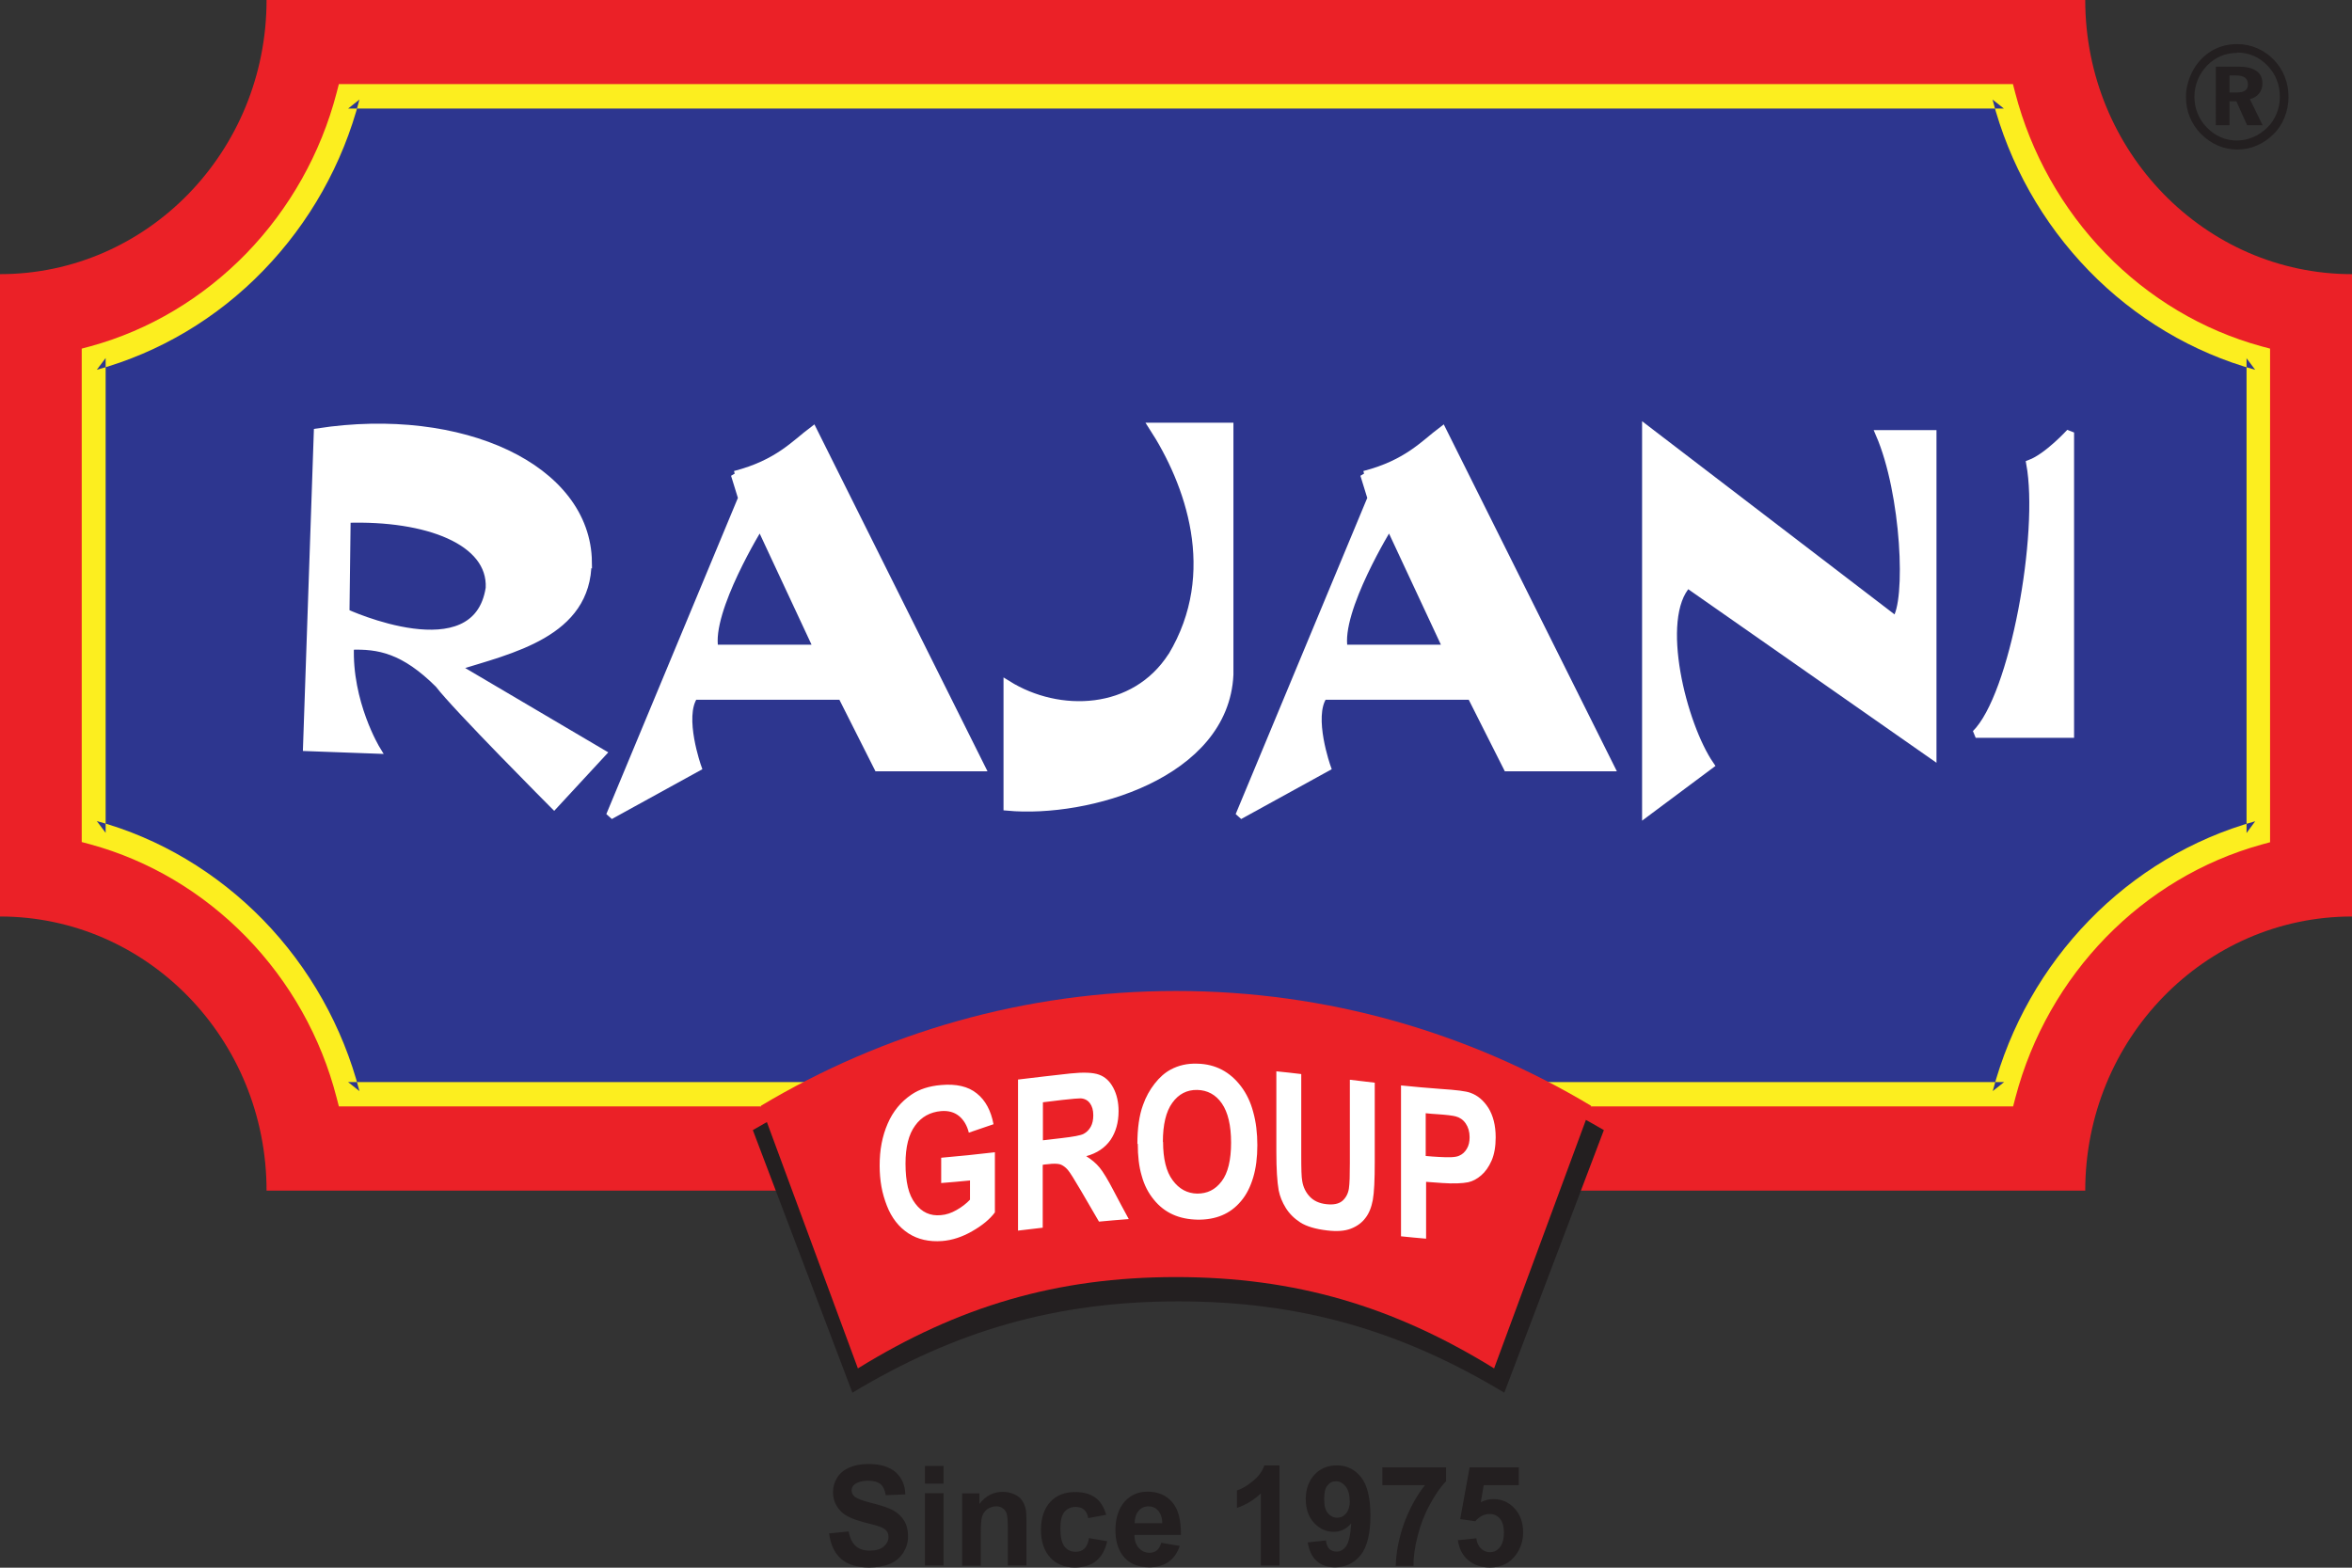 <?xml version="1.0" encoding="UTF-8"?>
<svg id="Layer_1" data-name="Layer 1" xmlns="http://www.w3.org/2000/svg" viewBox="0 0 120 80">
  <rect x="0" y="0" width="120" height="80" fill="#333333" stroke="none"/>
  <defs>
    <style>
      .cls-1 {
        fill: #fff;
      }

      .cls-2 {
        fill: none;
        stroke: #fff;
        stroke-miterlimit: 2.61;
        stroke-width: .4px;
      }

      .cls-3 {
        fill: #eb2127;
      }

      .cls-4 {
        fill: #2d368f;
      }

      .cls-5 {
        fill: #fcee1f;
      }

      .cls-6 {
        fill: #231f20;
      }
    </style>
  </defs>
  <g>
    <path class="cls-3" d="M0,46.77c7.51,0,13.6,6.26,13.6,13.99H106.39c0-7.73,6.09-13.99,13.61-13.99V13.99c-7.51,0-13.61-6.27-13.61-13.99H13.6C13.6,7.73,7.51,13.99,0,13.99V46.77Z"/>
    <path class="cls-5" d="M107.42,12.93c-2.21-2.28-3.8-5.11-4.6-8.18l-.12-.46H17.29l-.12,.46c-.8,3.07-2.39,5.9-4.6,8.18-2.22,2.28-4.96,3.92-7.95,4.74l-.45,.12v25.18l.45,.12c2.99,.82,5.73,2.45,7.95,4.73,2.22,2.28,3.81,5.11,4.6,8.18l.12,.46H102.71l.12-.46c1.65-6.26,6.46-11.21,12.55-12.9l.44-.12V17.79l-.45-.12c-2.99-.82-5.74-2.46-7.95-4.74"/>
    <path class="cls-4" d="M114.62,18.27h0v24.24l.44-.6c-6.5,1.81-11.63,7.09-13.39,13.77l.58-.46H17.76l.58,.46c-.85-3.28-2.55-6.3-4.91-8.73-2.37-2.43-5.3-4.18-8.49-5.05l.45,.6V18.27l-.45,.6c3.19-.88,6.13-2.62,8.49-5.06,2.36-2.43,4.06-5.45,4.91-8.73l-.58,.46H102.24l-.58-.46c.85,3.28,2.55,6.3,4.91,8.73,2.36,2.43,5.3,4.18,8.49,5.06l-.45-.6Z"/>
    <path class="cls-6" d="M60.12,66.41c6.25,0,11.38,1.5,16.63,4.66l5.08-13.4c-6.38-3.73-13.8-5.86-21.71-5.86s-15.33,2.14-21.71,5.86l5.08,13.4c5.25-3.16,10.39-4.66,16.63-4.66"/>
    <path class="cls-3" d="M60,65.17c6.1,0,11.11,1.5,16.23,4.66l4.95-13.4c-6.23-3.73-13.46-5.86-21.18-5.86s-14.96,2.14-21.18,5.86l4.95,13.4c5.12-3.16,10.13-4.66,16.23-4.66"/>
    <path class="cls-6" d="M113.75,3.86h0v.86h.35c.21,0,.36-.03,.45-.1,.1-.07,.14-.17,.14-.32s-.05-.26-.15-.34c-.1-.07-.26-.11-.48-.11h-.31Zm-.7-.46h1.14c.41,0,.72,.07,.93,.22,.21,.14,.31,.36,.31,.64,0,.2-.06,.37-.17,.51-.11,.14-.27,.24-.47,.29l.65,1.33h-.79l-.55-1.22h-.35v1.22h-.7V3.4Zm1.09-.7h0c-.3,0-.57,.05-.83,.16-.26,.11-.49,.27-.69,.47-.21,.22-.38,.47-.49,.74-.11,.28-.17,.56-.17,.86s.05,.58,.16,.85c.11,.27,.26,.51,.47,.72,.21,.22,.45,.39,.71,.5,.27,.12,.54,.17,.83,.17s.55-.06,.82-.17c.27-.11,.51-.28,.73-.49,.2-.2,.36-.44,.47-.71,.11-.27,.17-.55,.17-.84,0-.32-.05-.61-.16-.88-.1-.27-.26-.51-.47-.73-.21-.22-.45-.39-.71-.5-.26-.11-.55-.17-.85-.17Zm0-.45c.36,0,.7,.07,1.02,.21,.32,.14,.61,.34,.86,.6,.24,.25,.43,.54,.55,.86,.13,.32,.19,.67,.19,1.03s-.07,.71-.2,1.04c-.13,.33-.32,.62-.57,.86-.25,.25-.54,.45-.86,.58-.32,.14-.65,.2-.99,.2s-.68-.07-1-.21c-.32-.14-.6-.34-.86-.6-.24-.25-.43-.54-.56-.86-.13-.32-.19-.66-.19-1.01,0-.25,.03-.49,.1-.72,.06-.23,.16-.46,.28-.68,.24-.41,.55-.73,.94-.96,.39-.23,.82-.34,1.29-.34Z"/>
    <path class="cls-2" d="M17.63,31.27h0l.06-4.79c4.1-.13,7.41,1.13,7.29,3.53-.67,4.35-7.35,1.26-7.35,1.26Zm12.37-2.59c-.06-4.79-6.43-7.75-13.79-6.62l-.55,16.07,3.55,.13s-1.47-2.4-1.35-5.3c1.47-.06,2.76,.19,4.53,1.95,.86,1.14,5.88,6.18,5.88,6.18l2.45-2.65-7.48-4.41c2.82-.88,6.74-1.7,6.74-5.36Z"/>
    <path class="cls-1" d="M17.63,31.27h0l.06-4.79c4.1-.13,7.41,1.13,7.29,3.53-.67,4.35-7.35,1.26-7.35,1.26m12.37-2.59c-.06-4.79-6.43-7.75-13.79-6.62l-.55,16.07,3.55,.13s-1.47-2.4-1.35-5.3c1.47-.06,2.76,.19,4.53,1.95,.86,1.14,5.88,6.18,5.88,6.18l2.45-2.65-7.47-4.41c2.82-.88,6.74-1.7,6.74-5.36Z"/>
    <path class="cls-2" d="M36.45,33.1h0c-.37-1.95,2.33-6.3,2.33-6.3l2.94,6.3h-5.27Zm1.04-8.88l.37,1.2-6.74,16.2,4.47-2.46s-.92-2.58-.18-3.65h7.54l1.84,3.65h5.27l-8.58-17.2c-.92,.69-1.78,1.7-3.98,2.27Z"/>
    <path class="cls-1" d="M36.45,33.1h0c-.37-1.95,2.33-6.3,2.33-6.3l2.94,6.3h-5.27Zm1.04-8.88l.37,1.2-6.74,16.2,4.47-2.46s-.92-2.58-.18-3.65h7.54l1.84,3.65h5.27l-8.58-17.2c-.92,.69-1.78,1.7-3.98,2.27Z"/>
    <path class="cls-2" d="M59.79,33.48c-1.9,2.96-5.76,3.09-8.39,1.45v6.24c4.1,.38,11.09-1.64,11.33-6.74v-12.66h-3.92c1.84,2.84,3.55,7.44,.98,11.72Z"/>
    <path class="cls-1" d="M59.79,33.48c-1.9,2.96-5.76,3.09-8.39,1.45v6.24c4.1,.38,11.09-1.64,11.33-6.74v-12.66h-3.92c1.84,2.84,3.55,7.44,.98,11.72"/>
    <path class="cls-2" d="M68.56,33.1h0c-.37-1.95,2.33-6.3,2.33-6.3l2.94,6.3h-5.27Zm1.04-8.88l.37,1.2-6.74,16.2,4.47-2.46s-.92-2.58-.18-3.65h7.54l1.84,3.65h5.27l-8.58-17.2c-.92,.69-1.78,1.7-3.98,2.27Z"/>
    <path class="cls-1" d="M68.56,33.1h0c-.37-1.95,2.33-6.3,2.33-6.3l2.94,6.3h-5.27Zm1.04-8.88l.37,1.2-6.74,16.2,4.47-2.46s-.92-2.58-.18-3.65h7.54l1.84,3.65h5.27l-8.58-17.2c-.92,.69-1.78,1.7-3.98,2.27Z"/>
    <path class="cls-2" d="M96.72,31.65l-12.74-9.75v19.58l3.27-2.44c-1.39-2.02-2.79-7.48-1.15-9.24l12.5,8.74V22.15h-2.7c1.31,3.03,1.56,8.58,.82,9.5Z"/>
    <path class="cls-1" d="M96.72,31.65l-12.74-9.75v19.58l3.27-2.44c-1.39-2.02-2.79-7.48-1.15-9.24l12.5,8.74V22.15h-2.7c1.31,3.03,1.56,8.58,.82,9.5"/>
    <path class="cls-2" d="M103.58,23.66c.65,3.53-.82,11.86-2.78,13.79h4.82v-15.38s-1.14,1.25-2.04,1.59Z"/>
    <path class="cls-1" d="M103.58,23.66c.65,3.53-.82,11.86-2.78,13.79h4.82v-15.38s-1.14,1.25-2.04,1.59"/>
    <path class="cls-1" d="M72.74,56.81v2.18c.23,.02,.46,.04,.69,.05,.5,.03,.84,.02,1.01-.06,.17-.07,.3-.19,.4-.36,.1-.17,.14-.36,.14-.59,0-.28-.07-.51-.2-.7-.13-.19-.31-.31-.51-.36-.15-.04-.46-.08-.91-.11-.21-.01-.41-.03-.61-.05m-1.27,6.28v-7.7c.68,.07,1.36,.13,2.04,.18,.77,.05,1.28,.11,1.51,.2,.36,.13,.66,.38,.91,.77,.24,.39,.37,.89,.37,1.5,0,.47-.07,.87-.21,1.19-.14,.32-.32,.57-.53,.75-.21,.18-.43,.3-.66,.35-.3,.06-.75,.08-1.32,.04-.28-.02-.55-.04-.83-.06v2.9c-.42-.03-.85-.08-1.27-.12Zm-6.36-8.42c.42,.04,.85,.09,1.27,.14v4.17c0,.66,.01,1.09,.05,1.29,.05,.32,.19,.59,.39,.8,.2,.21,.48,.34,.84,.38,.36,.04,.63-.01,.82-.17,.18-.16,.29-.37,.33-.62,.04-.26,.05-.69,.05-1.3v-4.26c.42,.05,.85,.1,1.27,.15v4.04c0,.93-.03,1.57-.1,1.95-.07,.37-.19,.68-.38,.92-.18,.24-.43,.42-.74,.54-.31,.12-.71,.15-1.21,.09-.6-.07-1.06-.21-1.37-.41-.31-.2-.56-.45-.74-.74-.18-.29-.3-.59-.36-.89-.08-.45-.12-1.1-.12-1.97v-4.11Zm-5.78,3.59c0,.87,.16,1.53,.49,1.97,.33,.45,.75,.67,1.25,.68,.51,0,.92-.19,1.25-.63,.16-.21,.28-.48,.36-.81,.08-.33,.12-.72,.12-1.16,0-.88-.16-1.55-.47-2-.31-.45-.74-.68-1.26-.69-.52-.01-.95,.21-1.27,.66-.32,.44-.48,1.11-.48,2Zm-1.31,.11c0-.78,.09-1.45,.29-1.99,.14-.4,.34-.76,.59-1.08,.25-.32,.52-.56,.82-.72,.39-.21,.84-.32,1.36-.3,.93,.02,1.67,.42,2.23,1.16,.28,.37,.49,.81,.62,1.31,.14,.5,.21,1.07,.21,1.69s-.07,1.17-.21,1.64c-.14,.47-.34,.88-.62,1.21-.55,.66-1.29,.96-2.22,.95-.94-.02-1.68-.34-2.23-1.02-.28-.34-.49-.74-.62-1.22-.14-.47-.2-1.01-.2-1.63Zm-4.82-.18c.31-.04,.62-.07,.94-.11,.61-.07,.99-.14,1.14-.22,.15-.08,.27-.2,.36-.36,.09-.16,.13-.36,.13-.59,0-.26-.06-.46-.17-.61-.11-.15-.27-.24-.48-.25-.1,0-.41,.02-.93,.08-.33,.04-.66,.08-.99,.12v1.95Zm-1.27,4.6v-7.7c.89-.11,1.78-.21,2.67-.31,.67-.07,1.16-.05,1.46,.06,.31,.11,.55,.33,.73,.67,.18,.34,.27,.74,.27,1.19,0,.58-.14,1.07-.41,1.47-.28,.4-.69,.68-1.24,.83,.27,.17,.5,.36,.68,.58,.18,.22,.42,.61,.72,1.19,.25,.48,.51,.96,.77,1.44-.51,.04-1.01,.08-1.52,.13-.31-.53-.62-1.06-.92-1.58-.33-.56-.55-.92-.67-1.06-.12-.14-.25-.23-.38-.28-.14-.04-.35-.05-.64-.01-.09,0-.17,.02-.26,.03v3.21c-.42,.05-.85,.1-1.27,.15Zm-3.92-2.41v-1.3c.91-.08,1.82-.17,2.74-.28v3.07c-.26,.35-.65,.67-1.16,.96-.5,.29-1.02,.46-1.53,.5-.66,.05-1.24-.08-1.72-.39-.49-.32-.86-.79-1.1-1.41-.12-.31-.22-.64-.28-.98-.06-.34-.09-.7-.09-1.06,0-.4,.03-.78,.1-1.14,.07-.36,.17-.69,.31-1.01,.27-.63,.68-1.12,1.21-1.48,.41-.28,.91-.44,1.51-.49,.78-.07,1.39,.07,1.83,.43,.44,.35,.72,.88,.85,1.57-.42,.14-.84,.29-1.26,.43-.09-.37-.26-.65-.5-.85-.25-.2-.55-.28-.92-.25-.55,.05-1,.29-1.32,.74-.33,.45-.49,1.09-.49,1.94,0,.46,.04,.86,.12,1.2,.08,.34,.21,.62,.38,.84,.33,.44,.76,.64,1.3,.59,.27-.02,.54-.11,.8-.26,.27-.15,.5-.33,.69-.53v-.98c-.49,.05-.97,.09-1.46,.13Z"/>
  </g>
  <path class="cls-6" d="M74.37,78.6l.95-.1c.03,.22,.11,.4,.24,.52,.13,.13,.29,.19,.46,.19,.2,0,.37-.08,.5-.25,.14-.17,.21-.42,.21-.75,0-.31-.07-.55-.2-.71-.14-.16-.31-.24-.53-.24-.27,0-.52,.12-.73,.37l-.77-.11,.48-2.64h2.51v.91h-1.79l-.15,.87c.21-.11,.43-.16,.65-.16,.42,0,.78,.16,1.07,.47,.29,.31,.44,.72,.44,1.23,0,.42-.12,.79-.35,1.12-.32,.45-.77,.67-1.34,.67-.46,0-.83-.13-1.12-.38-.29-.25-.46-.59-.52-1.02m-3.85-2.81v-.9h3.25v.71c-.27,.27-.54,.66-.82,1.17-.28,.51-.49,1.05-.63,1.62-.15,.57-.22,1.08-.21,1.53h-.91c.02-.7,.16-1.42,.42-2.16,.27-.73,.62-1.39,1.07-1.96h-2.16Zm-1.67,.8c0-.31-.07-.56-.21-.73-.14-.17-.3-.26-.49-.26s-.32,.07-.43,.21c-.12,.14-.17,.37-.17,.7s.06,.57,.19,.72c.13,.15,.28,.23,.47,.23s.33-.07,.46-.22c.12-.15,.19-.36,.19-.65Zm-2.13,2.13l.92-.1c.02,.19,.08,.34,.17,.43,.09,.09,.22,.14,.37,.14,.19,0,.36-.09,.49-.28,.14-.19,.22-.57,.26-1.16-.24,.28-.54,.43-.89,.43-.39,0-.72-.15-1.01-.46-.28-.31-.42-.71-.42-1.21s.15-.93,.45-1.25c.3-.32,.68-.47,1.14-.47,.5,0,.91,.2,1.23,.6,.32,.4,.48,1.06,.48,1.97s-.17,1.6-.5,2.01c-.33,.41-.77,.62-1.31,.62-.39,0-.7-.11-.93-.32-.24-.21-.39-.53-.46-.95Zm-1.45,1.18h-.95v-3.68c-.35,.33-.75,.58-1.22,.74v-.89c.25-.08,.52-.24,.8-.47,.29-.23,.49-.5,.6-.81h.77v5.11Zm-5.98-2.15c0-.28-.08-.5-.21-.65-.13-.15-.3-.22-.49-.22-.21,0-.38,.08-.51,.23-.13,.16-.2,.37-.2,.63h1.41Zm-.06,.99l.95,.16c-.12,.36-.31,.63-.57,.81-.26,.19-.59,.28-.98,.28-.62,0-1.08-.21-1.38-.63-.24-.34-.35-.76-.35-1.27,0-.61,.16-1.09,.46-1.44,.31-.35,.7-.52,1.18-.52,.53,0,.95,.18,1.26,.54,.31,.36,.45,.92,.44,1.67h-2.37c0,.29,.08,.51,.23,.67,.14,.16,.33,.24,.54,.24,.15,0,.27-.04,.37-.12,.1-.08,.18-.22,.23-.4Zm-2.79-1.43l-.93,.17c-.03-.19-.1-.33-.21-.43-.11-.1-.26-.14-.43-.14-.24,0-.42,.08-.57,.25-.14,.17-.21,.45-.21,.84,0,.44,.07,.75,.21,.93,.14,.18,.33,.27,.57,.27,.18,0,.33-.05,.44-.16,.12-.11,.2-.29,.24-.54l.93,.16c-.1,.44-.28,.77-.56,1-.27,.23-.64,.34-1.1,.34-.52,0-.94-.17-1.25-.51-.31-.34-.47-.81-.47-1.41s.16-1.08,.47-1.42c.31-.34,.73-.51,1.27-.51,.44,0,.78,.1,1.04,.29,.26,.19,.44,.49,.55,.88Zm-4.08,2.59h-.95v-1.88c0-.4-.02-.65-.06-.77-.04-.12-.11-.21-.2-.27-.09-.07-.2-.1-.33-.1-.17,0-.31,.05-.45,.14-.13,.09-.22,.22-.27,.37-.05,.15-.07,.43-.07,.85v1.67h-.95v-3.69h.88v.54c.31-.41,.71-.62,1.19-.62,.21,0,.4,.04,.58,.12,.18,.08,.31,.18,.39,.3,.09,.12,.15,.26,.19,.41,.04,.15,.05,.37,.05,.65v2.29Zm-5.18,0v-3.69h.95v3.69h-.95Zm0-4.18v-.9h.95v.9h-.95Zm-4.86,2.54l.97-.1c.06,.34,.18,.58,.35,.74,.18,.16,.42,.24,.72,.24,.32,0,.56-.07,.72-.21,.16-.14,.24-.3,.24-.49,0-.12-.03-.22-.1-.31-.07-.08-.19-.16-.36-.22-.12-.04-.38-.12-.8-.22-.53-.14-.91-.31-1.12-.51-.3-.28-.45-.62-.45-1.03,0-.26,.07-.5,.21-.73,.14-.23,.35-.4,.62-.52,.27-.12,.59-.18,.97-.18,.62,0,1.08,.14,1.4,.42,.31,.28,.48,.66,.49,1.13l-1,.04c-.04-.26-.13-.45-.27-.57-.14-.11-.35-.17-.63-.17s-.51,.06-.68,.18c-.1,.08-.16,.18-.16,.32,0,.12,.05,.22,.15,.31,.13,.11,.43,.22,.91,.34,.48,.12,.84,.24,1.07,.37,.23,.13,.41,.3,.55,.52,.13,.22,.2,.49,.2,.81,0,.29-.08,.56-.24,.82-.16,.25-.38,.44-.67,.57-.29,.12-.65,.19-1.08,.19-.62,0-1.1-.15-1.44-.45-.33-.3-.53-.73-.6-1.3Z"/>
</svg>